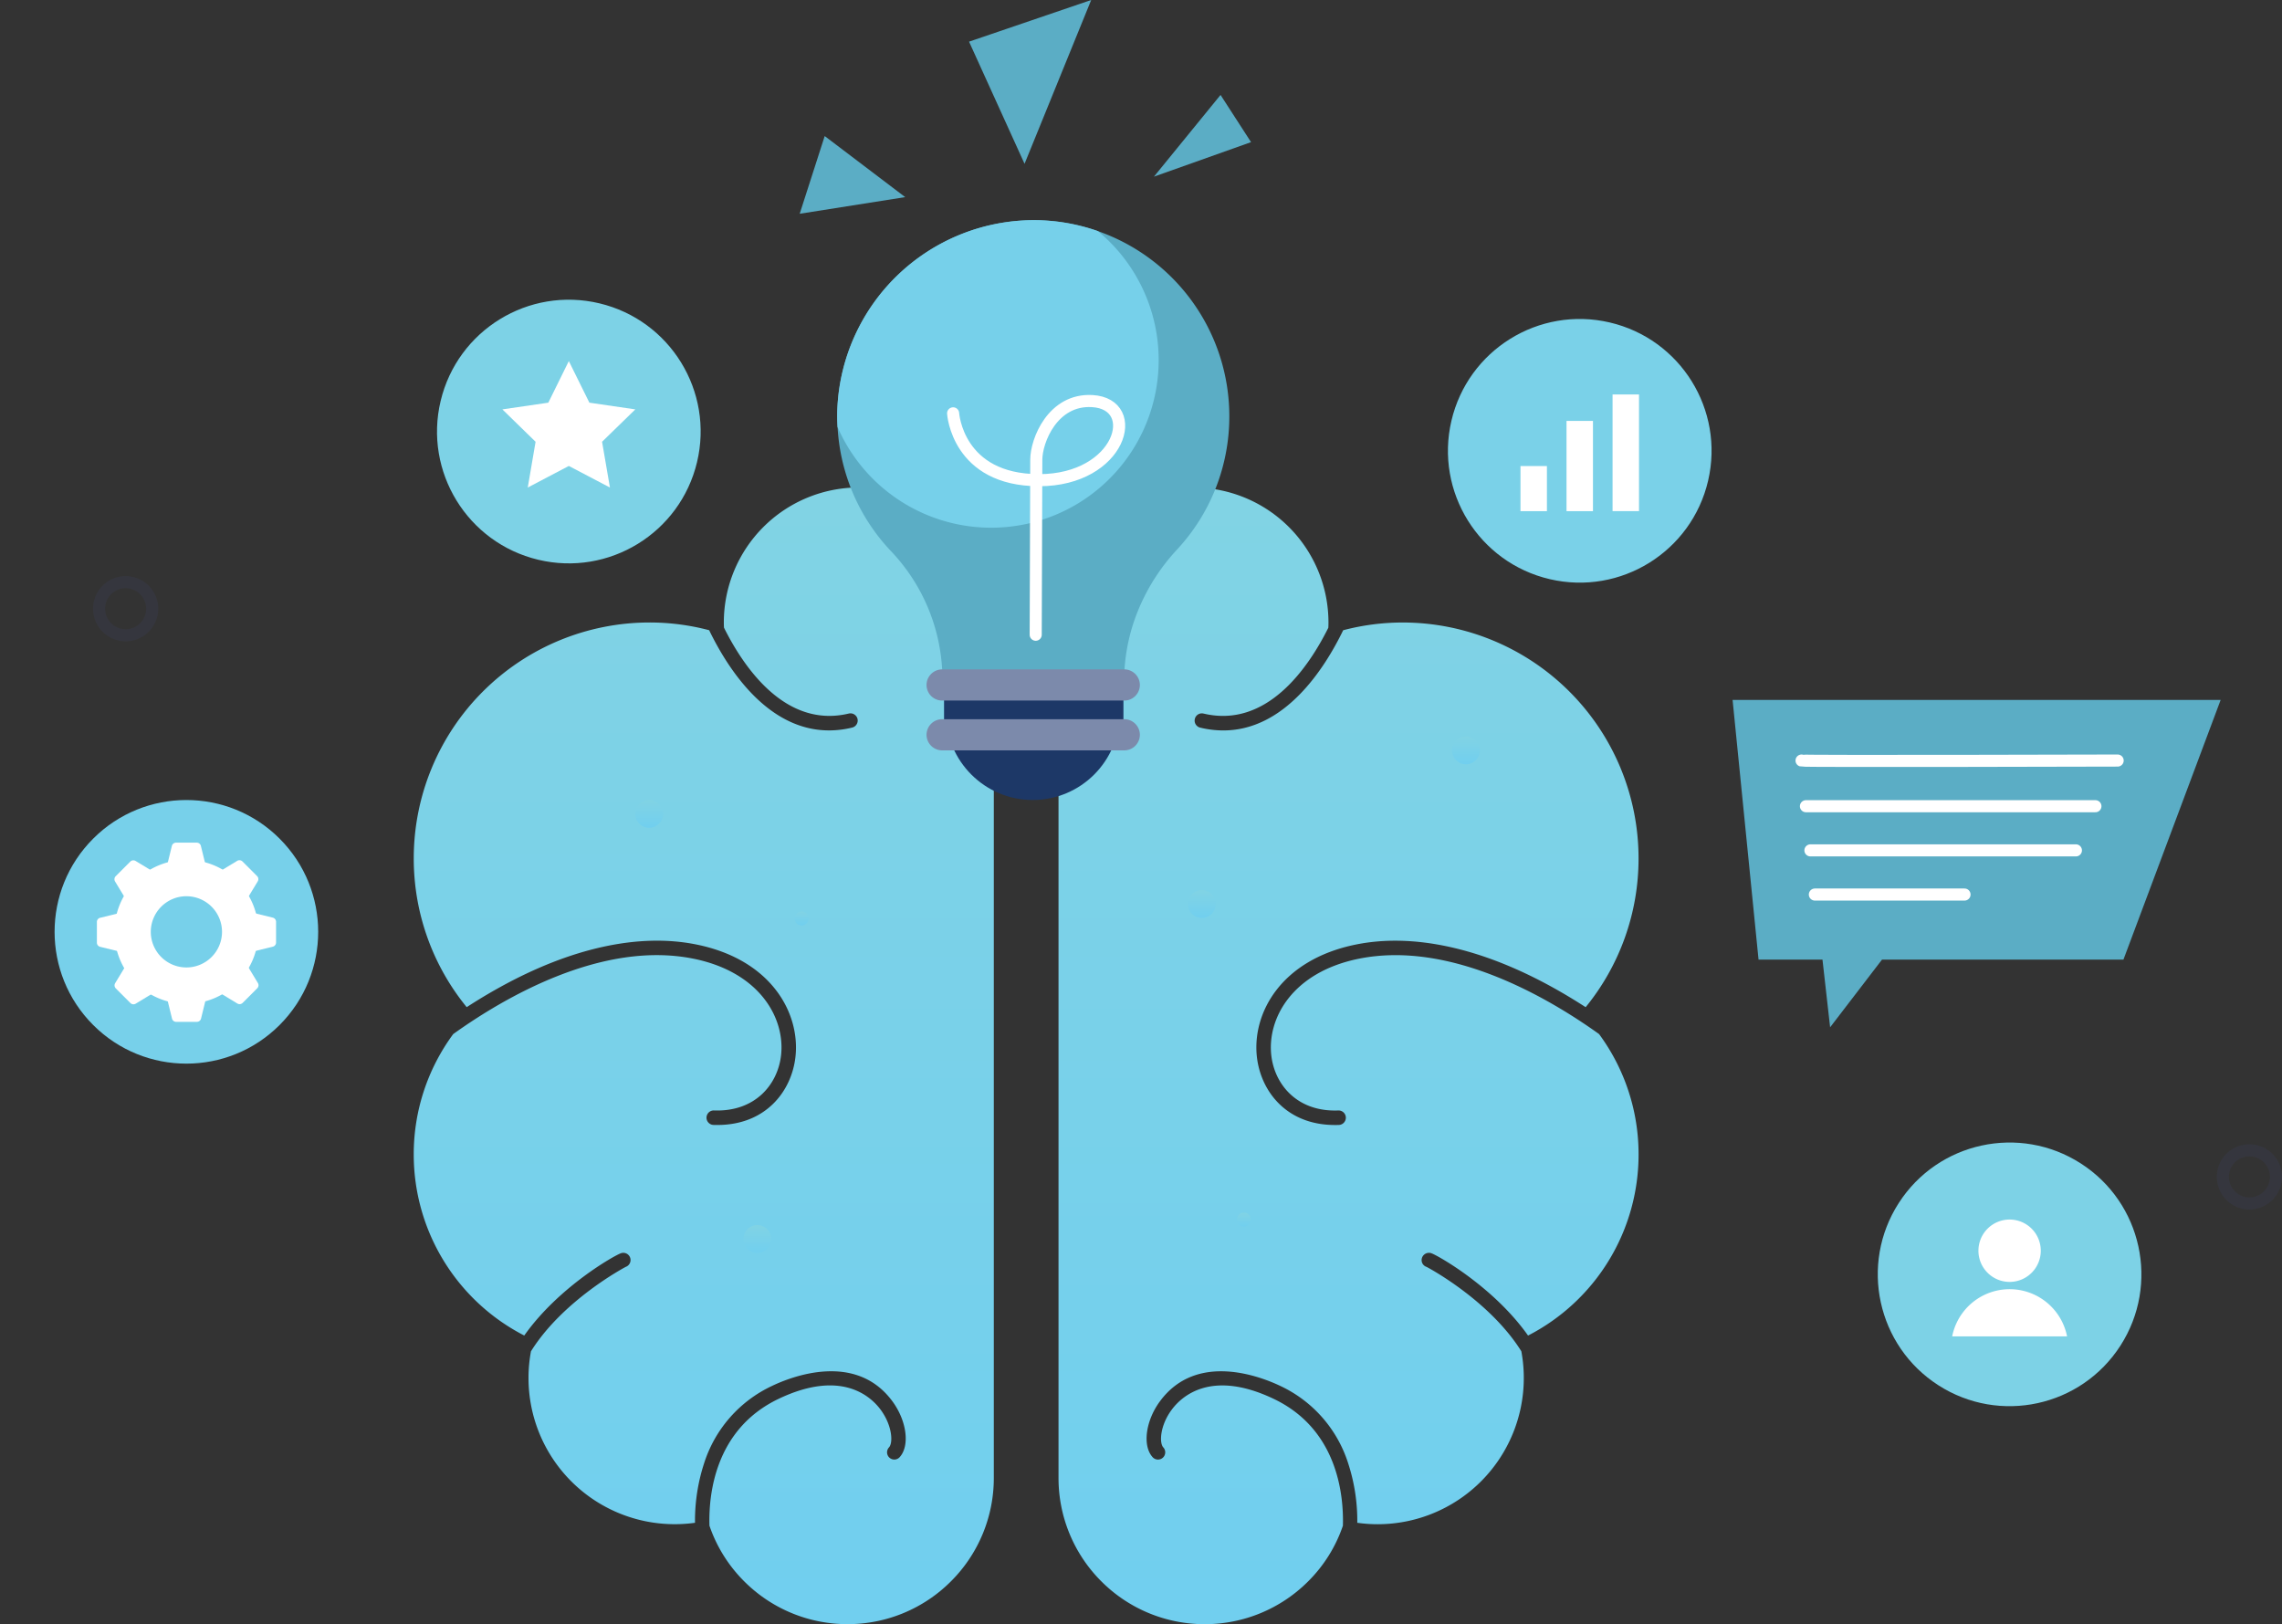<svg xmlns="http://www.w3.org/2000/svg" xmlns:xlink="http://www.w3.org/1999/xlink" width="566.263" height="402.994" viewBox="0 0 566.263 402.994"><rect x="0" y="0" width="566.263" height="402.994" fill="#333333" stroke="none"/><defs><linearGradient id="a" x1="0.5" x2="0.5" y2="2.017" gradientUnits="objectBoundingBox"><stop offset="0" stop-color="#81d3e4"/><stop offset="1" stop-color="#60cbfa"/></linearGradient></defs><g transform="translate(-89.387 -43.83)"><g transform="translate(519.316 217.5)"><path d="M11127.14-1346.726h-15.864l-6.44-64.427h121.109l-24.119,64.427h-59.91l-12.879,16.8Z" transform="translate(-11104.834 1411.154)" fill="#5badc5"/><path d="M449.94,201.41c.659.216,78.44,0,78.44,0" transform="translate(-432.827 -186.369)" fill="none" stroke="#fff" stroke-linecap="round" stroke-miterlimit="10" stroke-width="3"/><line x2="71.83" transform="translate(18.203 26.37)" fill="none" stroke="#fff" stroke-linecap="round" stroke-miterlimit="10" stroke-width="3"/><line x2="65.878" transform="translate(19.317 37.328)" fill="none" stroke="#fff" stroke-linecap="round" stroke-miterlimit="10" stroke-width="3"/><line x2="37.136" transform="translate(20.418 48.286)" fill="none" stroke="#fff" stroke-linecap="round" stroke-miterlimit="10" stroke-width="3"/></g><g transform="translate(442.114 116.408)"><circle cx="32.705" cy="32.705" r="32.705" transform="translate(0 63.703) rotate(-76.874)" fill="#7ad1e8"/><rect width="6.563" height="11.197" transform="translate(24.569 43.059)" fill="#fff"/><rect width="6.563" height="22.394" transform="translate(35.994 31.861)" fill="#fff"/><rect width="6.563" height="28.945" transform="translate(47.419 25.299)" fill="#fff"/></g><g transform="translate(89.387 228.786)"><circle cx="32.705" cy="32.705" r="32.705" transform="translate(0 46.252) rotate(-45)" fill="#77d0ea"/><path d="M11552.619-1386.728a17.738,17.738,0,0,1-12.626-5.23,17.741,17.741,0,0,1-5.229-12.626,17.741,17.741,0,0,1,5.229-12.626,17.738,17.738,0,0,1,12.626-5.23,17.738,17.738,0,0,1,12.626,5.23,17.741,17.741,0,0,1,5.229,12.626,17.741,17.741,0,0,1-5.229,12.626A17.738,17.738,0,0,1,11552.619-1386.728Zm0-26.695a8.849,8.849,0,0,0-8.839,8.839,8.847,8.847,0,0,0,8.839,8.836,8.846,8.846,0,0,0,8.837-8.836A8.848,8.848,0,0,0,11552.619-1413.422Z" transform="translate(-11506.363 1450.841)" fill="#fff"/><path d="M121.271,225.569l-1.557-6.347a1.051,1.051,0,0,0-1.03-.8h-5.138a1.064,1.064,0,0,0-1.03.8l-1.557,6.347,5.161-.251Z" transform="translate(-69.866 -194.294)" fill="#fff"/><path d="M111.2,225.625l-5.593-3.389a1.068,1.068,0,0,0-1.305.156l-1.6,1.6-.431.431-1.6,1.6a1.068,1.068,0,0,0-.156,1.305l3.389,5.593,3.461-3.832Z" transform="translate(-71.962 -193.57)" fill="#fff"/><path d="M103.869,232.69l-6.347,1.557a1.051,1.051,0,0,0-.8,1.03v5.138a1.064,1.064,0,0,0,.8,1.03L103.869,243l-.251-5.161Z" transform="translate(-72.679 -191.475)" fill="#fff"/><path d="M103.924,242.86l-3.389,5.593a1.068,1.068,0,0,0,.156,1.305l1.6,1.6.431.431,1.6,1.6a1.068,1.068,0,0,0,1.305.156l5.593-3.389L107.4,246.7Z" transform="translate(-71.956 -189.465)" fill="#fff"/><path d="M110.99,249.58l1.557,6.347a1.051,1.051,0,0,0,1.03.8h5.138a1.064,1.064,0,0,0,1.03-.8l1.557-6.347-5.161.251Z" transform="translate(-69.86 -188.138)" fill="#fff"/><path d="M121.16,250.125l5.593,3.389a1.068,1.068,0,0,0,1.305-.156l1.6-1.6.431-.431,1.6-1.6a1.068,1.068,0,0,0,.156-1.305l-3.389-5.593L125,246.652Z" transform="translate(-67.851 -189.473)" fill="#fff"/><path d="M127.88,242.971l6.347-1.557a1.051,1.051,0,0,0,.8-1.03v-5.138a1.064,1.064,0,0,0-.8-1.03l-6.347-1.557.252,5.161Z" transform="translate(-66.523 -191.48)" fill="#fff"/><path d="M128.425,232.9l3.389-5.593a1.068,1.068,0,0,0-.156-1.305l-1.6-1.6-.431-.431-1.6-1.6a1.068,1.068,0,0,0-1.305-.156l-5.593,3.389,3.832,3.461Z" transform="translate(-67.859 -193.576)" fill="#fff"/></g><g transform="translate(542.858 314.831)"><circle cx="32.705" cy="32.705" r="32.705" transform="translate(0 55.03) rotate(-57.276)" fill="#7dd2e6"/><path d="M502.063,304.246a7.736,7.736,0,1,1-7.736-7.736A7.733,7.733,0,0,1,502.063,304.246Z" transform="translate(-449.128 -264.912)" fill="#fff"/><path d="M509.664,322.652H481.15a14.533,14.533,0,0,1,28.514,0Z" transform="translate(-450.203 -262.061)" fill="#fff"/></g><g transform="translate(191.128 111.493)"><circle cx="32.705" cy="32.705" r="32.705" transform="translate(0 63.618) rotate(-76.556)" fill="#7dd2e6"/><path d="M197.23,118.64l5.1,10.323,11.4,1.665-8.251,8.036,1.952,11.353-10.2-5.353-10.191,5.353,1.94-11.353-8.239-8.036,11.4-1.665Z" transform="translate(-157.821 -96.713)" fill="#fff"/></g><g transform="translate(192.059 164.795)"><path d="M11602.708-1087.046a36.179,36.179,0,0,1-10.624-25.651v-212.257a33.5,33.5,0,0,1,33.485-33.495,33.5,33.5,0,0,1,33.5,33.495c0,.433-.012.875-.035,1.3-4.887,9.82-15.21,25.03-30.959,21.295a1.781,1.781,0,0,0-2.165,1.328,1.786,1.786,0,0,0,1.328,2.156,24.428,24.428,0,0,0,5.724.7c15.354,0,25.162-15.389,29.76-24.862a57.741,57.741,0,0,1,14.765-1.917,58.528,58.528,0,0,1,58.527,58.524,58.325,58.325,0,0,1-13.125,36.923c-2.5-1.617-5.26-3.3-8.241-4.945-17.675-9.773-34.5-13.451-48.657-10.624-18.765,3.75-25.951,17.148-24.67,28.01,1,8.468,7.354,16.792,19.354,16.792.324,0,.646,0,.97-.012a1.8,1.8,0,0,0,1.737-1.858,1.8,1.8,0,0,0-1.867-1.735c-10.335.395-15.8-6.562-16.623-13.6-1.09-9.281,5.269-20.765,21.807-24.072,22.718-4.527,46.993,9.737,59.52,18.718a50.217,50.217,0,0,1,9.8,29.881,50.49,50.49,0,0,1-27.425,44.92c-8.5-12.047-22.405-19.89-24-20.429a1.83,1.83,0,0,0-2.312,1.125,1.772,1.772,0,0,0,1.113,2.262c.191.074,15.558,8.206,23.521,20.924a.037.037,0,0,0,.012.024,35.693,35.693,0,0,1,.61,6.633,36.271,36.271,0,0,1-36.275,36.275,35.086,35.086,0,0,1-5.042-.359,46,46,0,0,0-2.31-14.9,31.828,31.828,0,0,0-16.814-19.065c-4.684-2.227-20.659-8.586-29.808,3.773-3.6,4.848-4.43,11.1-1.844,13.926a1.8,1.8,0,0,0,2.539.109,1.8,1.8,0,0,0,.106-2.539c-1.063-1.172-.79-5.5,2.085-9.363,2.43-3.284,9.772-10.12,25.365-2.66,15.819,7.57,17.327,23.854,17.112,31.459-.012.012-.012.012-.012.024a35.626,35.626,0,0,1-8.612,13.772,36.192,36.192,0,0,1-25.661,10.625A36.162,36.162,0,0,1,11602.708-1087.046Zm-88.62,0a35.867,35.867,0,0,1-8.609-13.761c0-.012-.015-.024-.015-.035-.227-7.617,1.284-23.878,17.1-31.459,15.59-7.461,22.944-.624,25.375,2.66,2.862,3.867,3.151,8.191,2.073,9.363a1.8,1.8,0,0,0,.105,2.539,1.8,1.8,0,0,0,2.539-.109c2.589-2.825,1.773-9.075-1.832-13.926-9.147-12.347-25.123-6.011-29.807-3.773a31.855,31.855,0,0,0-16.851,19.124,45.918,45.918,0,0,0-2.285,14.85,36.973,36.973,0,0,1-5.031.348,36.275,36.275,0,0,1-36.286-36.275,35.276,35.276,0,0,1,.612-6.609v-.012c7.891-12.635,23.1-20.741,23.53-20.959a1.8,1.8,0,0,0,1.09-2.25,1.8,1.8,0,0,0-2.273-1.137c-1.605.539-15.511,8.382-24.014,20.429a50.511,50.511,0,0,1-27.424-44.92,50.223,50.223,0,0,1,9.8-29.881c12.541-8.98,36.814-23.245,59.52-18.718,16.538,3.308,22.909,14.792,21.819,24.072-.827,7.042-6.3,13.976-16.633,13.6a1.8,1.8,0,0,0-1.858,1.735,1.8,1.8,0,0,0,1.727,1.858c.336.012.659.012.969.012,12,0,18.37-8.335,19.365-16.792,1.27-10.862-5.905-24.261-24.682-28.01-14.155-2.828-30.982.851-48.646,10.624-2.98,1.641-5.749,3.328-8.238,4.945a58.242,58.242,0,0,1-13.139-36.923,58.528,58.528,0,0,1,58.526-58.524,57.845,57.845,0,0,1,14.777,1.917c4.586,9.472,14.405,24.862,29.76,24.862a24.325,24.325,0,0,0,5.711-.7,1.8,1.8,0,0,0,1.343-2.156,1.8,1.8,0,0,0-2.167-1.328c-15.749,3.746-26.084-11.5-30.971-21.318-.023-.43-.035-.848-.035-1.281a33.5,33.5,0,0,1,33.494-33.495,33.5,33.5,0,0,1,33.5,33.495V-1112.7a36.146,36.146,0,0,1-10.636,25.651,36.164,36.164,0,0,1-25.651,10.625A36.164,36.164,0,0,1,11514.088-1087.046Z" transform="translate(-11432.091 1358.449)" fill="url(#a)"/><path d="M215.178,213.029a3.449,3.449,0,1,1-3.449-3.449A3.45,3.45,0,0,1,215.178,213.029Z" transform="translate(-153.312 -132.05)" fill="url(#a)"/><path d="M384.418,199.869a3.449,3.449,0,1,1-3.449-3.449A3.45,3.45,0,0,1,384.418,199.869Z" transform="translate(-119.877 -134.65)" fill="url(#a)"/><path d="M237.588,301.109a3.449,3.449,0,1,1-3.449-3.449A3.45,3.45,0,0,1,237.588,301.109Z" transform="translate(-148.885 -114.649)" fill="url(#a)"/><path d="M329.688,231.7a3.449,3.449,0,1,1-3.449-3.449A3.45,3.45,0,0,1,329.688,231.7Z" transform="translate(-130.689 -128.362)" fill="url(#a)"/><path d="M244.759,234.414a1.724,1.724,0,1,1-1.724-1.724A1.725,1.725,0,0,1,244.759,234.414Z" transform="translate(-146.787 -127.484)" fill="url(#a)"/><path d="M336.409,296.795a1.724,1.724,0,1,1-1.724-1.724A1.725,1.725,0,0,1,336.409,296.795Z" transform="translate(-128.68 -115.161)" fill="url(#a)"/></g><g transform="translate(113.978 174.771)"><path d="M537.24,288.757a6.587,6.587,0,1,0,6.587-6.587A6.583,6.583,0,0,0,537.24,288.757Z" transform="translate(-10.242 -127.685)" fill="none" stroke="rgba(96,118,250,0.36)" stroke-linecap="round" stroke-miterlimit="10" stroke-width="3" opacity="0.16"/><path d="M97.18,171.037a6.587,6.587,0,1,0,6.587-6.587A6.583,6.583,0,0,0,97.18,171.037Z" transform="translate(-97.18 -150.941)" fill="none" stroke="rgba(96,118,250,0.35)" stroke-linecap="round" stroke-miterlimit="10" stroke-width="3" opacity="0.16"/></g><g transform="translate(287.828 43.83)"><g transform="translate(9.307 54.621)"><circle cx="21.556" cy="21.556" r="21.556" transform="translate(26.967 100.763)" fill="#1d3867"/><path d="M347.419,138.107a48.479,48.479,0,0,1-12.97,33.065,49.8,49.8,0,0,0-9.688,15.161,46.576,46.576,0,0,0-3.353,14.562c-.072,1.006-.108,2.012-.108,3.03H276.26c0-1.018-.036-2.024-.1-3.03A46.28,46.28,0,0,0,263.6,171.71a48.509,48.509,0,0,1-13.389-30.945,46.038,46.038,0,0,1-.036-4.814,48.89,48.89,0,0,1,48.5-46.5,48.091,48.091,0,0,1,16.143,2.718A48.663,48.663,0,0,1,347.419,138.107Z" transform="translate(-250.119 -89.438)" fill="#5badc5"/><path d="M0,0H44.513V13.1H0Z" transform="translate(26.512 114.607)" fill="#1d3867"/><path d="M317.694,190.256H272.5a3.882,3.882,0,0,1-3.868-3.868h0a3.882,3.882,0,0,1,3.868-3.868h45.2a3.882,3.882,0,0,1,3.868,3.868h0A3.874,3.874,0,0,1,317.694,190.256Z" transform="translate(-246.465 -71.051)" fill="#7c8aab"/><path d="M317.694,200.576H272.5a3.882,3.882,0,0,1-3.868-3.868h0a3.882,3.882,0,0,1,3.868-3.868h45.2a3.882,3.882,0,0,1,3.868,3.868h0A3.874,3.874,0,0,1,317.694,200.576Z" transform="translate(-246.465 -69.012)" fill="#7c8aab"/><path d="M329.889,124.193A41.566,41.566,0,0,1,250.2,140.755a46.038,46.038,0,0,1-.036-4.814,48.89,48.89,0,0,1,48.5-46.5,48.091,48.091,0,0,1,16.143,2.718A41.5,41.5,0,0,1,329.889,124.193Z" transform="translate(-250.121 -89.44)" fill="#76d0ea"/></g><path d="M291.212,84.475,277.44,54.165,307.75,43.83Z" transform="translate(-235.418 -43.83)" fill="#5badc5"/><path d="M268.529,87.169,248.553,72.02,242.35,91.3Z" transform="translate(-242.35 -38.261)" fill="#5badc5"/><path d="M315.75,83.775l24.095-8.563L332.276,63.5Z" transform="translate(-227.849 -39.944)" fill="#5badc5"/><path d="M274.14,129.975s1.018,16.586,21.317,16.586,25.7-18.909,13.2-19.628c-9.8-.563-13.88,9.82-13.88,14.55s-.144,43.424-.144,43.424" transform="translate(-236.07 -27.416)" fill="none" stroke="#fff" stroke-linecap="round" stroke-miterlimit="10" stroke-width="3"/></g></g></svg>